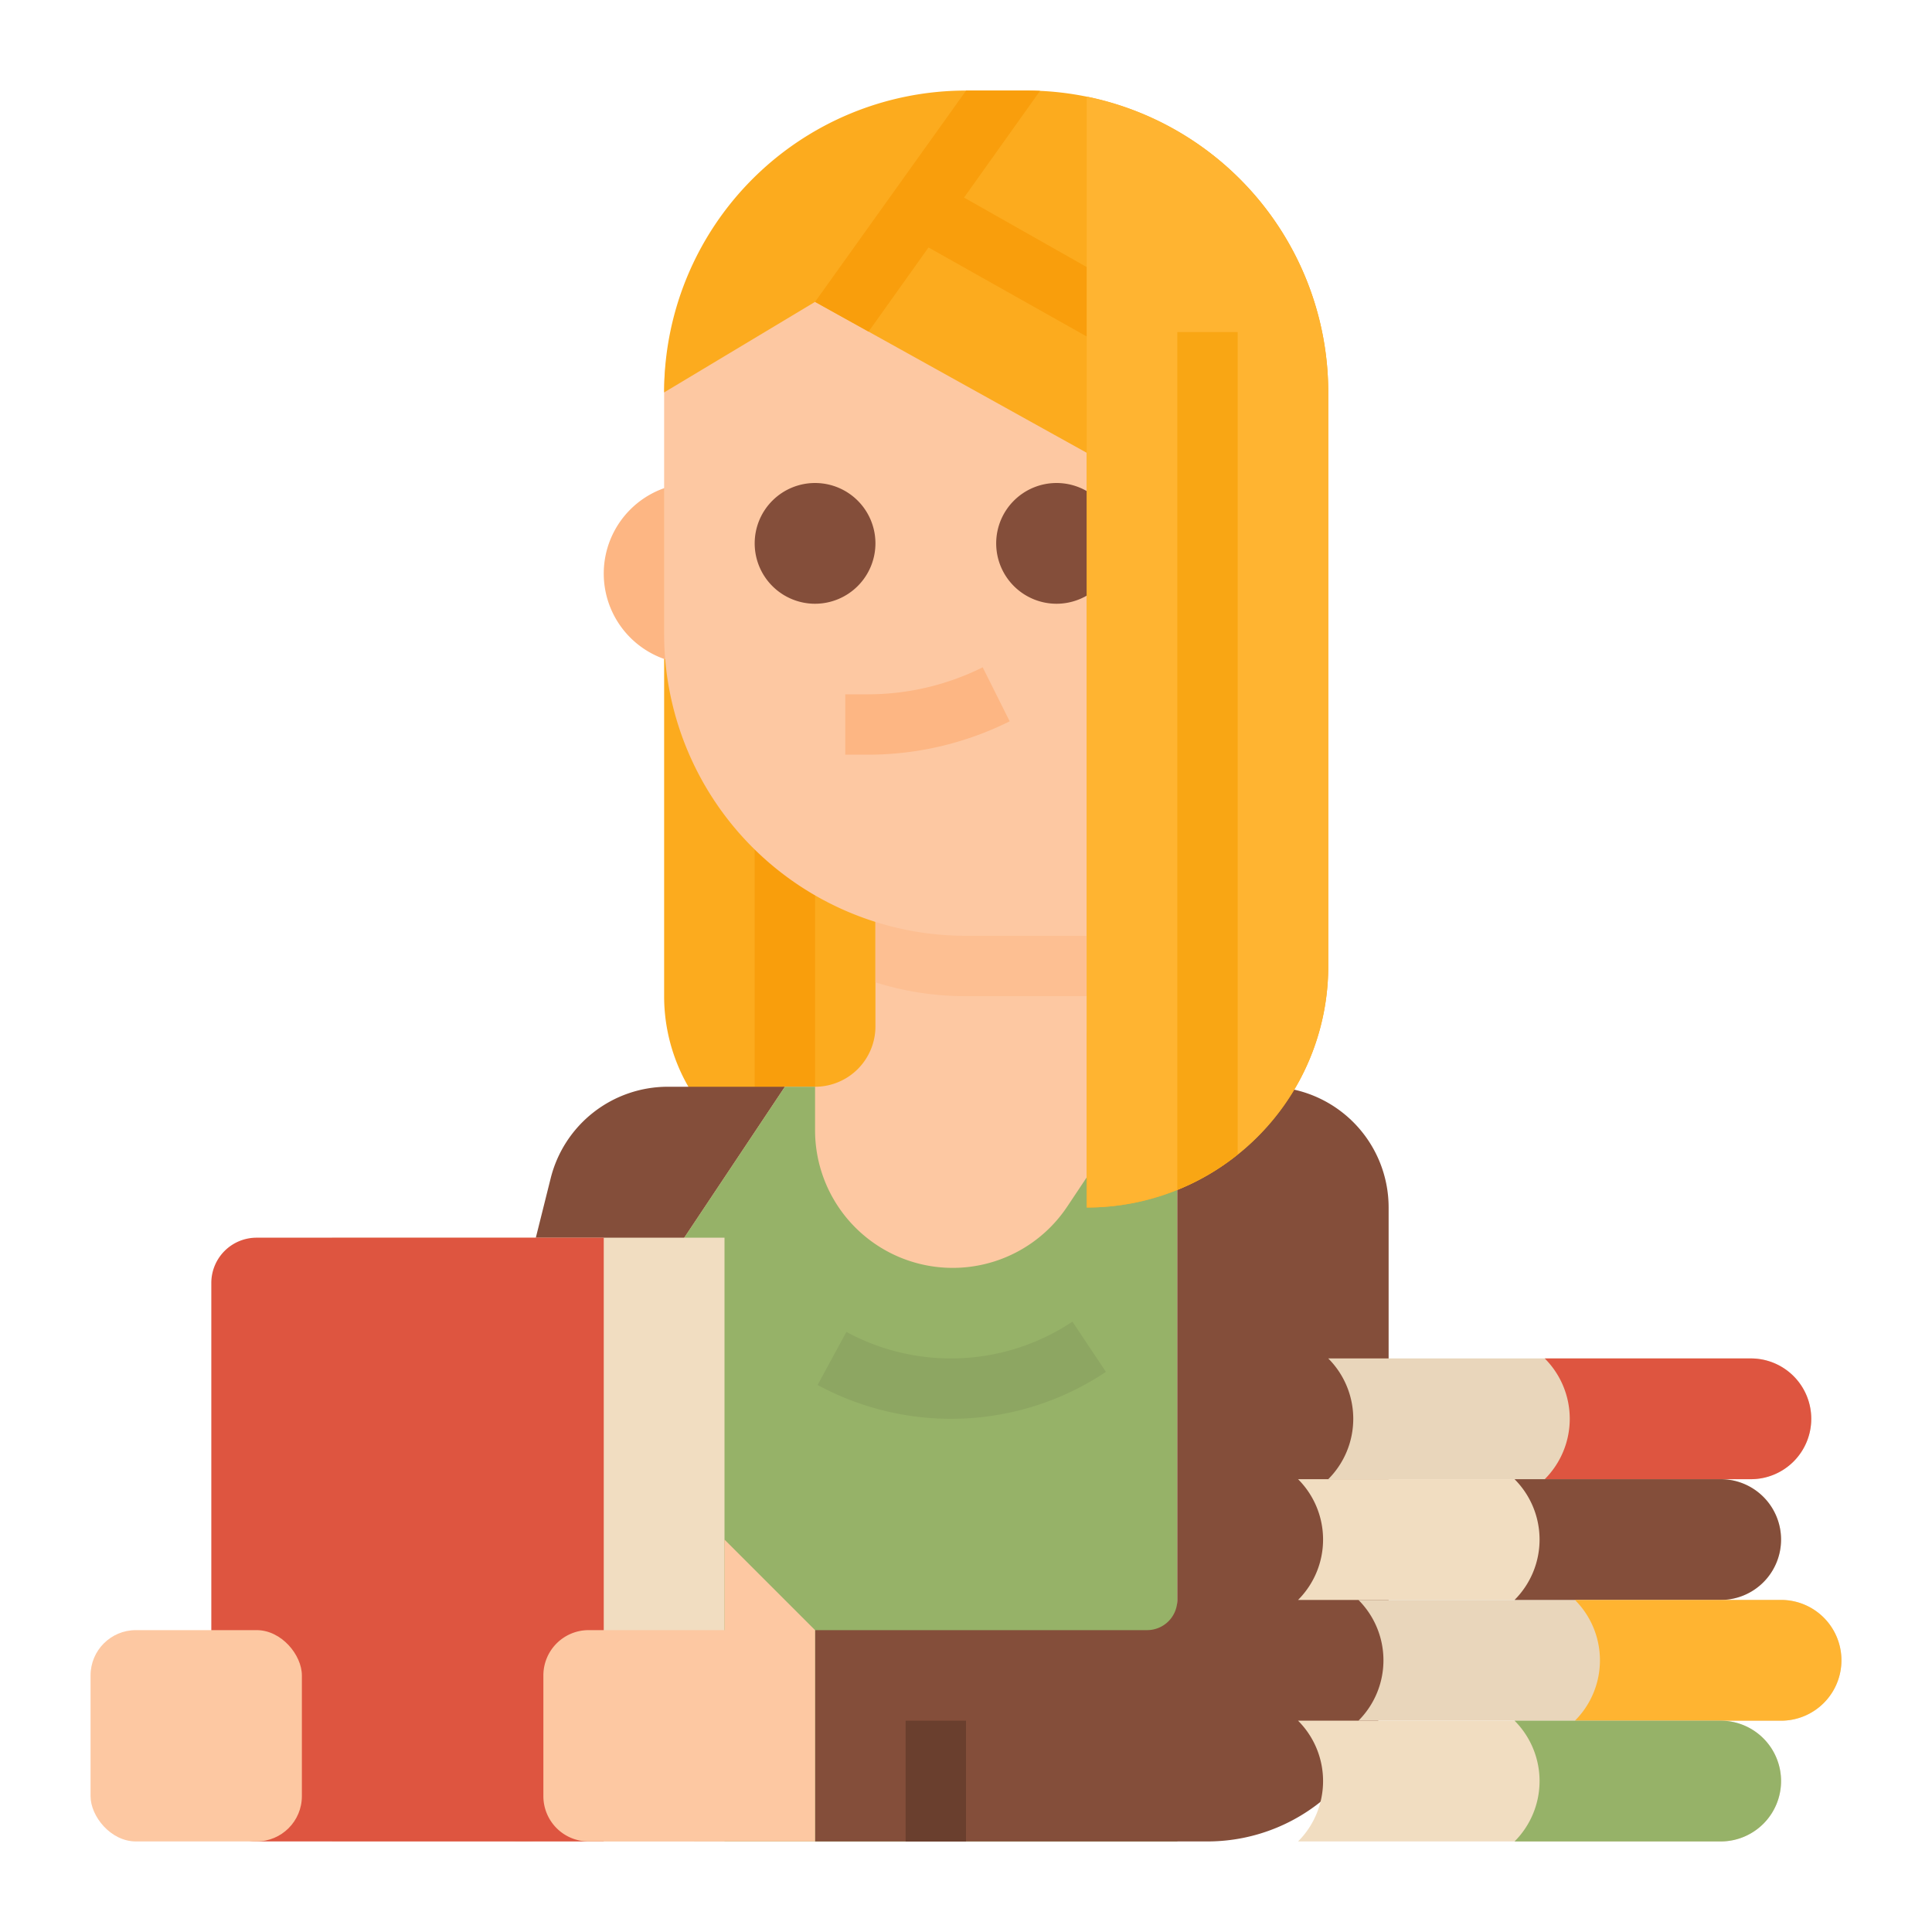 <svg xmlns="http://www.w3.org/2000/svg" viewBox="0 0 512 512"><title>teacher-woman-education-staff-occupation</title><g id="Flat"><path d="M176,160h80a0,0,0,0,1,0,0V312a0,0,0,0,1,0,0H224a48,48,0,0,1-48-48V160A0,0,0,0,1,176,160Z" style="fill:#fcab1e"/><rect x="200" y="184" width="16" height="104" style="fill:#f99e0c"/><path d="M138.84,488h0A26.84,26.84,0,0,1,112,461.16h0a106.892,106.892,0,0,1,3.192-25.927L145.94,312.239A32,32,0,0,1,176.985,288H208L164.938,467.424A26.839,26.839,0,0,1,138.84,488Z" style="fill:#844e3a"/><path d="M312,288V488H184V440a40,40,0,0,1-40-40v-3.89a40,40,0,0,1,6.72-22.19L208,288h8a16,16,0,0,0,16-16V224h56v48a16,16,0,0,0,16,16Z" style="fill:#fdc8a2"/><path d="M304,288l-21.171,31.756A36.475,36.475,0,0,1,252.478,336h0A36.478,36.478,0,0,1,216,299.522V288h-8l-57.282,85.923A40,40,0,0,0,144,396.111V400a40,40,0,0,0,40,40h0v48H312V288Z" style="fill:#96b268"/><path d="M288,224v40H256a79.668,79.668,0,0,1-24-3.67V224Z" style="fill:#fdbf92"/><rect x="88" y="328" width="104" height="160" style="fill:#f1ddc1"/><path d="M160,488H68a12,12,0,0,1-12-12V340a12,12,0,0,1,12-12h92Z" style="fill:#de5540"/><path d="M336,288H312V424a8,8,0,0,1-8,8H216v56H320a48,48,0,0,0,48-48V320A32,32,0,0,0,336,288Z" style="fill:#844e3a"/><path d="M208,424l-16-16v24H156a12,12,0,0,0-12,12v32a12,12,0,0,0,12,12h60V432Z" style="fill:#fdc8a2"/><path d="M184,128h0a0,0,0,0,1,0,0v48a0,0,0,0,1,0,0h0a24,24,0,0,1-24-24v0A24,24,0,0,1,184,128Z" style="fill:#fdb683"/><path d="M304,248H256a80,80,0,0,1-80-80V104a64,64,0,0,1,64-64h64Z" style="fill:#fdc8a2"/><path d="M216,160a16,16,0,1,1,16-16A16.019,16.019,0,0,1,216,160Zm0-16.01v0Z" style="fill:#844e3a"/><path d="M280,160a16,16,0,1,1,16-16A16.019,16.019,0,0,1,280,160Zm0-16.01v0Z" style="fill:#844e3a"/><path d="M352,104V256a63.966,63.966,0,0,1-64,64V120L230.18,87.88,216,80h0l-40,24a80,80,0,0,1,80-80h16c1.21,0,2.42.03,3.62.08A80,80,0,0,1,352,104Z" style="fill:#fcab1e"/><path d="M288,70.78,255.482,52.355,275.62,24.08c-1.2-.05-2.41-.08-3.62-.08H256.03L216,80l14.18,7.88,15.885-22.3L288,89.18Z" style="fill:#f99e0c"/><path d="M230.111,200H224V184h6.111a68.138,68.138,0,0,0,30.311-7.155l7.156,14.31A84.213,84.213,0,0,1,230.111,200Z" style="fill:#fdb683"/><path d="M352,104V256a63.8,63.8,0,0,1-18.74,45.26,61.692,61.692,0,0,1-5.26,4.7,63.316,63.316,0,0,1-16,9.38A63.616,63.616,0,0,1,288,320V25.6A80.035,80.035,0,0,1,352,104Z" style="fill:#ffb431"/><path d="M328,88V305.96a63.316,63.316,0,0,1-16,9.38V88Z" style="fill:#f9a614"/><rect x="24" y="432" width="56" height="56" rx="12" ry="12" style="fill:#fdc8a2"/><path d="M252,376a74.278,74.278,0,0,1-35.326-8.969l7.633-14.062a58.056,58.056,0,0,0,59.9-2.719l8.875,13.312A73.826,73.826,0,0,1,252,376Z" style="fill:#8da662"/><rect x="240" y="456" width="16" height="32" style="fill:#6a3f2e"/><path d="M464,360H352a22.627,22.627,0,0,1,0,32H464a16,16,0,0,0,16-16h0A16,16,0,0,0,464,360Z" style="fill:#e9d6bb"/><path d="M464,360H409.373a22.628,22.628,0,0,1,0,32H464a16,16,0,0,0,16-16h0A16,16,0,0,0,464,360Z" style="fill:#de5540"/><path d="M456,392H344a22.627,22.627,0,0,1,0,32H456a16,16,0,0,0,16-16h0A16,16,0,0,0,456,392Z" style="fill:#f1ddc1"/><path d="M472,424H360a22.627,22.627,0,0,1,0,32H472a16,16,0,0,0,16-16h0A16,16,0,0,0,472,424Z" style="fill:#e9d6bb"/><path d="M456,456H344a22.627,22.627,0,0,1,0,32H456a16,16,0,0,0,16-16h0A16,16,0,0,0,456,456Z" style="fill:#f1ddc1"/><path d="M456,392H401.373a22.628,22.628,0,0,1,0,32H456a16,16,0,0,0,16-16h0A16,16,0,0,0,456,392Z" style="fill:#844e3a"/><path d="M472,424H417.373a22.628,22.628,0,0,1,0,32H472a16,16,0,0,0,16-16h0A16,16,0,0,0,472,424Z" style="fill:#ffb431"/><path d="M456,456H401.373a22.628,22.628,0,0,1,0,32H456a16,16,0,0,0,16-16h0A16,16,0,0,0,456,456Z" style="fill:#96b268"/></g></svg>
